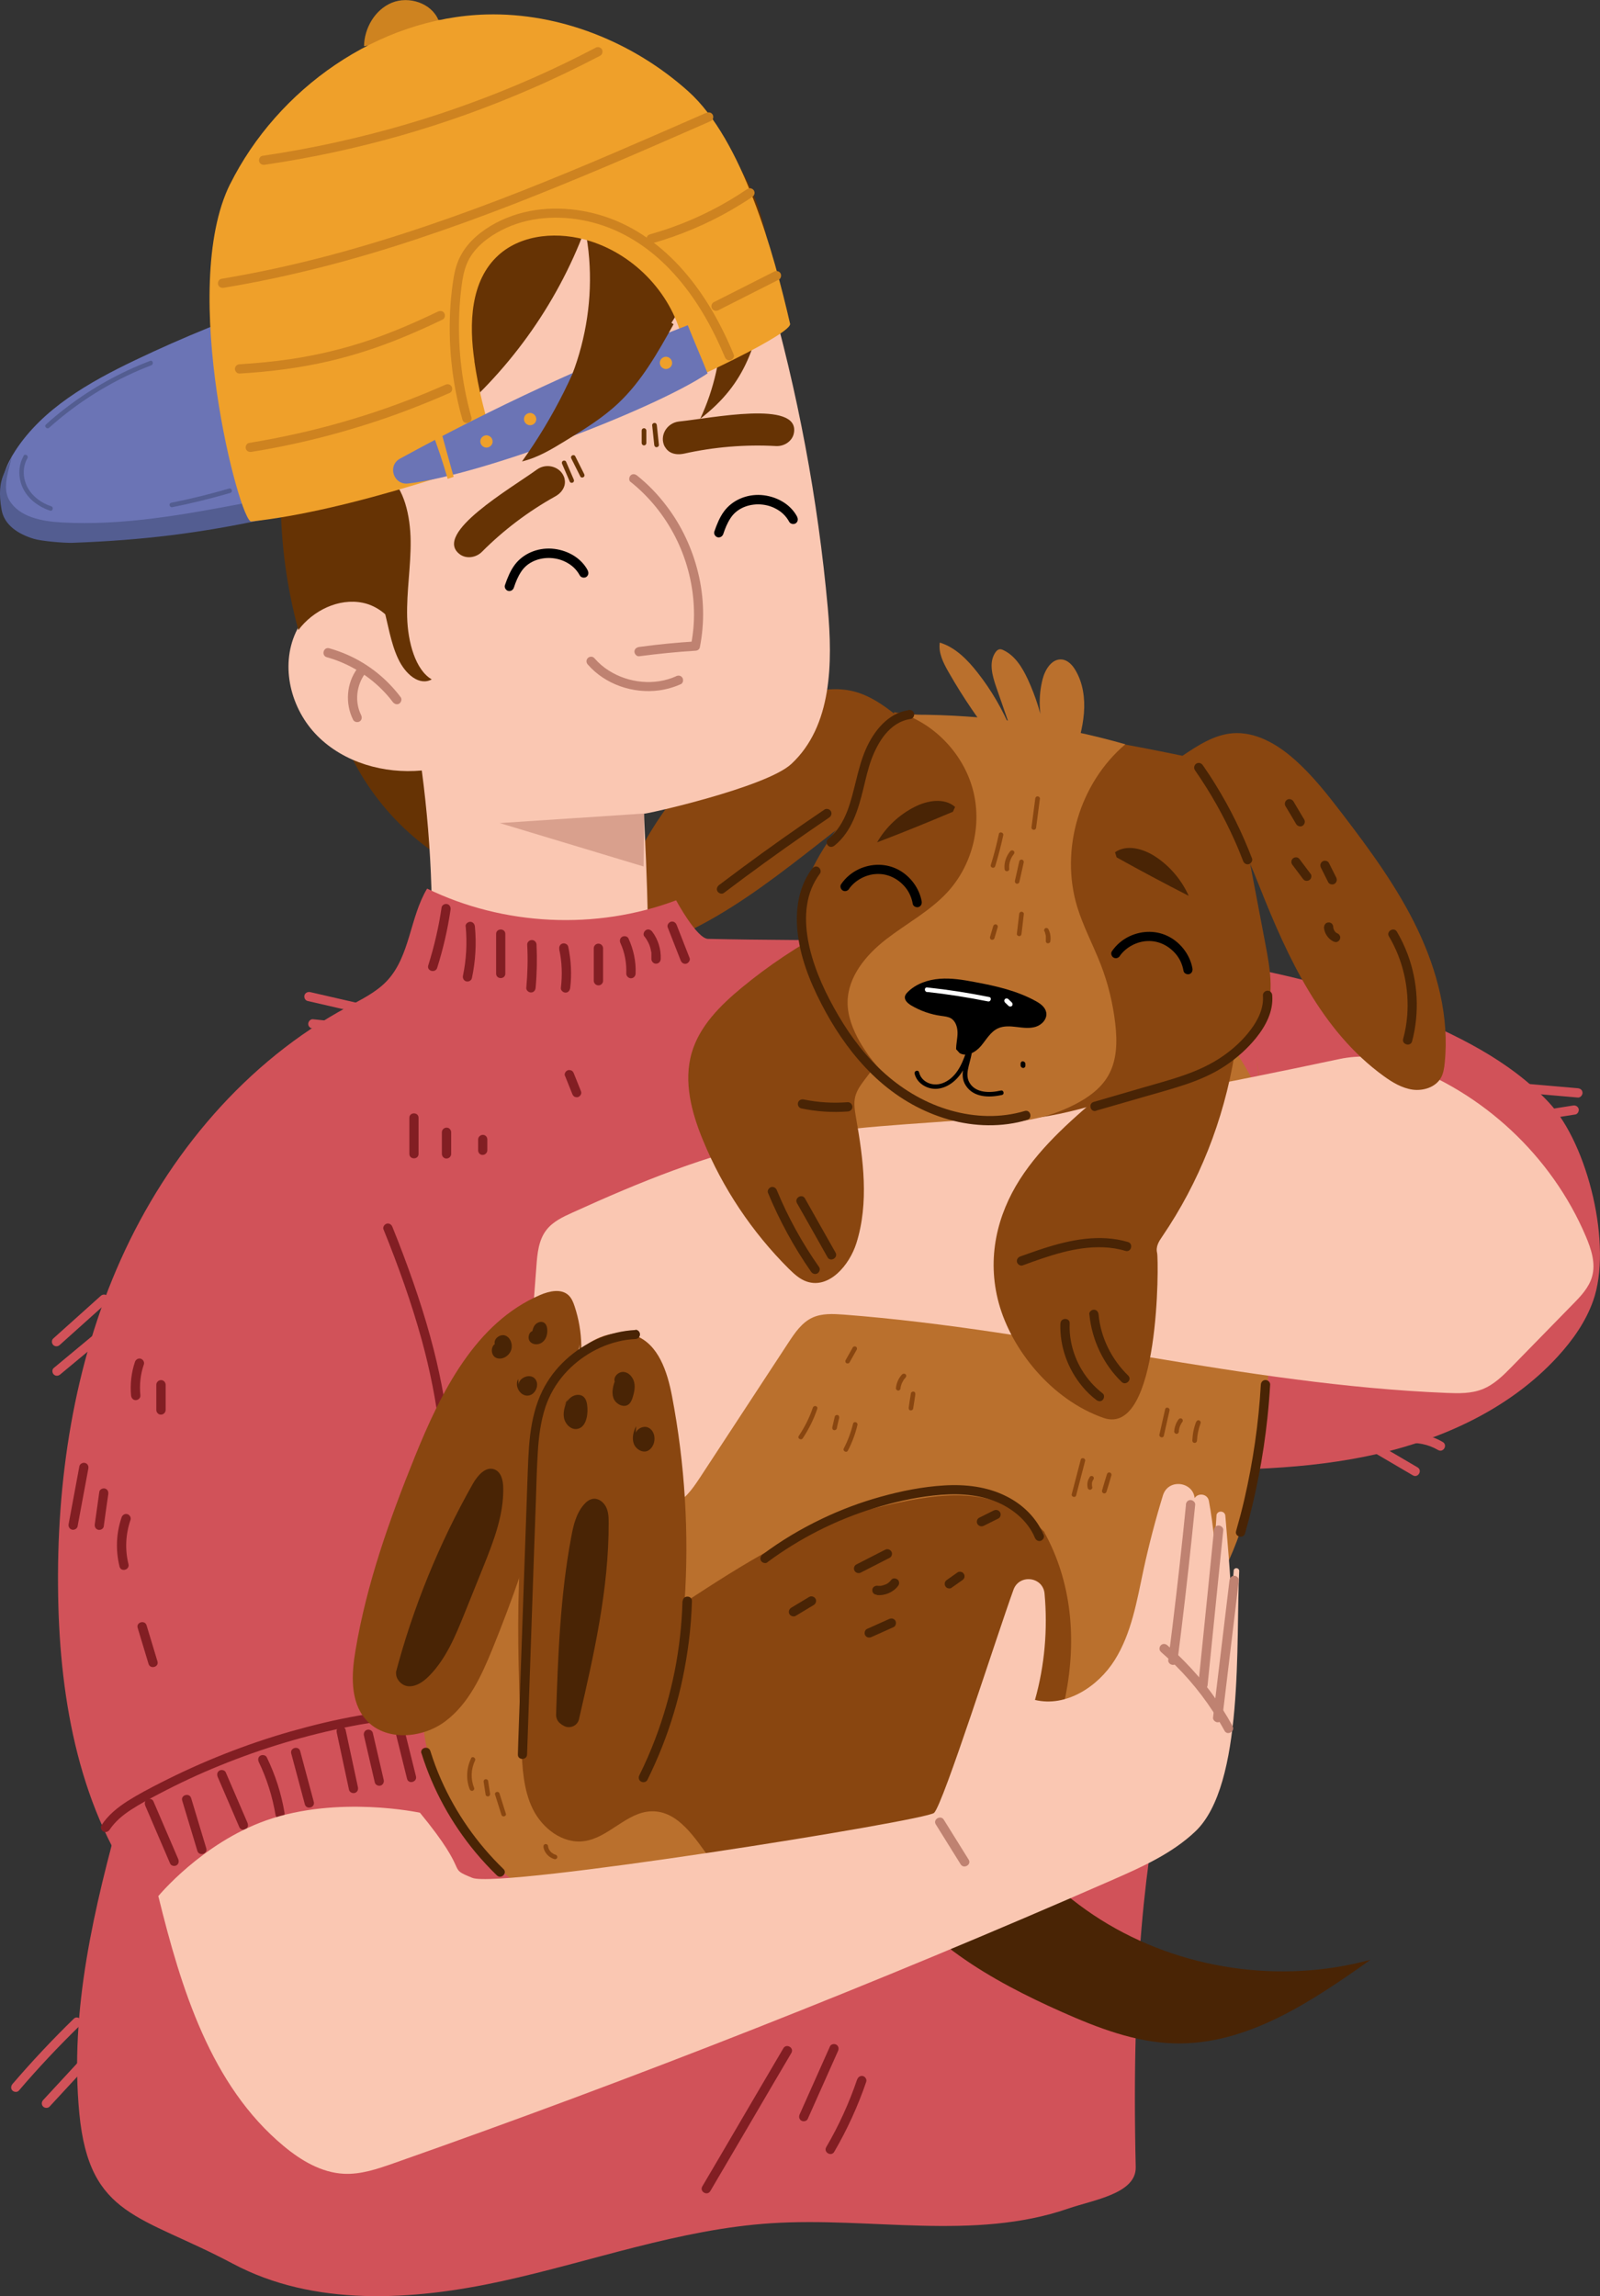 <svg width="246" height="353" viewBox="0 0 246 353" fill="none" xmlns="http://www.w3.org/2000/svg">
<rect x="0" y="0" width="246" height="353" fill="#333333" stroke="none"/>
<g clip-path="url(#clip0_1760_6966)">
<path d="M149.272 122.361C146.047 117.534 142.025 113.224 137.405 109.648C135.673 108.297 133.821 107.046 131.711 106.41C126.693 104.921 121.357 107.264 117.016 110.145C104.97 118.15 96.249 130.843 93.123 144.867C93.004 145.443 92.904 146.118 93.302 146.575C93.74 147.052 94.517 146.972 95.154 146.853C109.55 143.913 120.8 133.346 132.487 124.586C134.737 122.897 137.087 121.229 139.815 120.533C142.542 119.838 145.748 120.236 147.699 122.262L149.252 122.381L149.272 122.361Z" fill="#894610"/>
<path d="M139.655 114.773C139.178 116.918 138.58 119.044 137.863 121.11C137.744 121.467 138.003 121.884 138.361 121.984C138.759 122.083 139.118 121.844 139.237 121.487C139.954 119.401 140.551 117.296 141.029 115.15C141.109 114.773 140.91 114.376 140.532 114.276C140.173 114.177 139.735 114.396 139.655 114.773Z" fill="#492405"/>
<path d="M111.263 137.299C115.404 134.16 119.606 131.121 123.866 128.161C125.061 127.327 126.276 126.513 127.49 125.678C127.809 125.46 127.948 125.062 127.749 124.705C127.57 124.387 127.092 124.228 126.773 124.447C122.473 127.347 118.232 130.346 114.07 133.425C112.896 134.299 111.721 135.173 110.566 136.047C110.267 136.286 110.108 136.663 110.307 137.02C110.486 137.318 110.964 137.517 111.283 137.279L111.263 137.299Z" fill="#492405"/>
<path d="M50.912 107.463C53.062 117.534 59.494 126.652 68.334 132.095C68.075 123.95 67.299 115.806 66.044 107.741L50.912 107.463Z" fill="#663304"/>
<path d="M56.328 50.077C57.144 63.723 58.359 77.33 59.991 90.897C54.556 88.811 47.886 91.969 45.476 97.214C43.067 102.458 44.7 109.013 48.801 113.125C52.883 117.236 59.036 118.984 64.85 118.448C66.442 130.406 66.821 142.503 65.985 154.541C76.338 159.05 88.524 159.328 99.077 155.276C100.391 146.396 98.877 124.963 99.037 125.083C99.196 125.202 117.793 121.05 121.676 117.435C127.948 111.595 128.027 101.901 127.271 93.439C125.757 76.754 122.651 60.207 118.012 44.078L78.091 8.601L51.051 34.583L56.328 50.077Z" fill="#FAC7B2"/>
<path d="M109.091 21.135C115.184 24.313 119.425 37.304 118.071 43.959C116.259 52.898 114.925 58.777 107.658 64.379C111.899 55.321 112.078 44.495 108.156 35.278C107.817 42.787 103.915 49.799 98.778 55.341C93.641 60.883 87.289 65.173 80.977 69.404C88.942 60.108 92.346 47.177 89.957 35.219C85.576 46.958 77.971 57.486 68.154 65.412C70.942 57.367 71.42 48.567 69.528 40.284C66.382 52.48 63.256 64.677 60.11 76.873C58.995 68.808 57.88 60.744 56.765 52.679C59.314 68.65 60.907 84.759 61.544 100.928C62.46 97.293 59.473 93.42 55.77 92.665C52.066 91.91 48.124 93.857 45.874 96.856C42.33 83.865 42.25 69.98 45.675 56.95C47.029 51.785 48.96 46.68 52.106 42.35C57.98 34.245 67.478 29.478 76.975 26.081C89.977 21.433 95.871 17.262 109.131 21.096L109.091 21.135Z" fill="#663304"/>
<path d="M59.692 73.238C62.101 74.966 63.097 79.276 63.136 83.17C63.176 87.063 62.499 90.936 62.599 94.85C62.698 98.743 63.893 103.014 66.382 104.444C64.49 105.477 62.34 103.689 61.205 101.246C60.07 98.822 59.632 95.863 58.915 93.121C57.283 86.884 54.057 81.541 50.015 78.363C49.517 77.965 48.88 77.608 48.402 78.045L59.692 73.238Z" fill="#663304"/>
<path d="M67.398 3.059C66.322 0.477 62.858 -0.656 60.25 0.417C57.641 1.49 56.009 4.33 55.969 7.111C60.449 6.436 64.829 5.165 68.971 3.337L67.418 3.059H67.398Z" fill="#CE8320"/>
<path d="M67.279 39.648C51.191 43.005 35.541 48.309 20.747 55.381C13.699 58.757 6.551 62.81 2.33 69.325C1.055 71.291 0.06 73.596 0.378 75.9C0.796 79.019 3.564 81.422 6.61 82.395C9.637 83.369 12.902 83.15 16.088 82.892C28.532 81.879 41.355 79.158 53.6 76.714C54.695 76.496 55.392 77.072 56.049 76.178C56.487 75.582 56.627 74.946 56.726 74.231C57.463 68.808 58.18 63.366 58.916 57.943L67.299 39.648H67.279Z" fill="#6B74B5"/>
<path d="M38.109 77.25C28.611 79.058 19.014 80.866 9.377 80.309C6.371 80.131 2.966 79.475 1.433 76.913C0.278 74.966 1.373 72.225 1.871 70.02C1.194 72.364 -0.658 73.258 0.238 78.343C0.656 80.746 2.827 82.117 5.196 82.832C6.351 83.19 9.895 83.488 11.11 83.448C21.961 83.051 30.722 81.978 41.314 79.694L38.089 77.27L38.109 77.25Z" fill="#535D91"/>
<path d="M35.381 28.306C42.668 13.686 58.099 2.681 74.784 2.225C86.153 1.927 97.423 6.515 105.806 14.024C114.188 21.532 118.987 38.953 121.476 49.779C122.093 52.46 67.995 76.992 38.626 80.17C36.874 80.369 27.376 44.395 35.381 28.286V28.306ZM72.933 55.519C73.55 59.75 74.565 63.922 75.939 67.974C86.114 64.339 95.731 59.214 104.372 52.838L105.009 52.619C103.496 45.488 97.841 39.31 90.733 37.066C85.994 35.556 80.32 35.914 76.656 39.211C72.296 43.144 72.096 49.798 72.953 55.539L72.933 55.519Z" fill="#EFA02A"/>
<path d="M108.793 57.406C107.817 54.943 106.722 52.46 105.746 49.997C90.554 55.837 75.78 62.69 61.524 70.496C61.524 70.496 61.504 70.496 61.484 70.516C59.533 71.609 60.508 74.588 62.739 74.33C73.909 73.079 100.51 62.968 108.813 57.386L108.793 57.406Z" fill="#6B74B5"/>
<path d="M103.576 49.818C101.146 54.169 98.677 58.598 95.034 62.015C92.624 64.279 89.777 66.027 86.95 67.755C84.839 69.047 82.689 70.358 80.26 70.934C85.138 64.12 88.921 56.552 91.39 48.587C94.297 49.64 97.682 49.342 100.33 47.773L103.556 49.838L103.576 49.818Z" fill="#663304"/>
<path d="M101.446 55.738C101.426 56.254 101.824 56.691 102.342 56.731C102.86 56.751 103.318 56.354 103.338 55.837C103.357 55.321 102.959 54.884 102.442 54.844C101.924 54.824 101.466 55.221 101.446 55.738Z" fill="#EFA02A"/>
<path d="M80.559 64.379C80.539 64.895 80.938 65.332 81.455 65.372C81.973 65.391 82.431 64.994 82.451 64.478C82.471 63.961 82.073 63.524 81.555 63.485C81.037 63.465 80.579 63.862 80.559 64.379Z" fill="#EFA02A"/>
<path d="M73.848 67.815C73.829 68.332 74.227 68.769 74.744 68.808C75.262 68.828 75.72 68.431 75.74 67.914C75.76 67.398 75.362 66.961 74.844 66.921C74.326 66.901 73.868 67.299 73.848 67.815Z" fill="#EFA02A"/>
<path d="M69.748 73.297C69.071 70.874 68.394 68.451 67.737 66.007C67.279 66.087 66.821 66.186 66.363 66.266C67.299 68.669 68.115 71.132 68.832 73.615L69.768 73.297H69.748Z" fill="#EFA02A"/>
<path d="M112.815 54.526C110.903 49.878 108.434 45.449 105.109 41.635C101.863 37.92 97.782 34.881 93.063 33.312C88.523 31.802 83.386 31.564 78.826 33.153C76.497 33.967 74.247 35.239 72.515 37.006C71.559 37.999 70.802 39.132 70.325 40.423C69.827 41.774 69.647 43.244 69.468 44.674C68.791 50.573 69.17 56.612 70.543 62.392C70.703 63.107 70.902 63.803 71.101 64.518C71.34 65.392 72.714 65.014 72.475 64.14C70.922 58.618 70.305 52.858 70.663 47.137C70.763 45.746 70.882 44.336 71.121 42.946C71.34 41.674 71.698 40.423 72.415 39.33C73.689 37.384 75.78 35.973 77.871 35.02C81.992 33.153 86.811 33.073 91.151 34.206C95.711 35.397 99.713 37.999 102.959 41.376C106.284 44.833 108.812 48.984 110.764 53.334C111.003 53.851 111.222 54.367 111.441 54.884C111.58 55.241 111.919 55.48 112.317 55.38C112.655 55.281 112.954 54.864 112.815 54.506V54.526Z" fill="#CE8320"/>
<path d="M119.028 41.754C115.922 43.323 112.836 44.892 109.729 46.461C109.391 46.64 109.291 47.117 109.471 47.435C109.67 47.772 110.108 47.872 110.446 47.693C113.552 46.124 116.639 44.554 119.745 42.985C120.083 42.806 120.183 42.33 120.003 42.012C119.804 41.674 119.366 41.575 119.028 41.754Z" fill="#CE8320"/>
<path d="M68.454 59.154C64.731 60.803 60.908 62.273 57.026 63.544C53.123 64.816 49.141 65.908 45.139 66.782C42.869 67.279 40.579 67.716 38.289 68.093C37.911 68.153 37.692 68.629 37.792 68.967C37.911 69.365 38.289 69.523 38.668 69.464C42.769 68.808 46.831 67.934 50.833 66.862C54.815 65.789 58.758 64.538 62.62 63.068C64.831 62.233 67.021 61.34 69.171 60.386C69.53 60.227 69.609 59.711 69.43 59.413C69.211 59.055 68.813 58.996 68.454 59.154Z" fill="#CE8320"/>
<path d="M114.927 29.041C111.362 31.464 107.5 33.451 103.438 34.901C102.283 35.318 101.088 35.695 99.914 36.033C99.038 36.291 99.416 37.642 100.292 37.404C104.553 36.192 108.655 34.464 112.477 32.259C113.553 31.623 114.628 30.968 115.663 30.273C115.982 30.054 116.121 29.657 115.922 29.299C115.743 28.981 115.265 28.822 114.946 29.041H114.927Z" fill="#CE8320"/>
<path d="M67.34 47.892C63.855 49.56 60.41 51.07 56.767 52.302C52.884 53.613 48.902 54.566 44.84 55.182C42.192 55.579 39.504 55.837 36.836 55.996C36.458 56.016 36.119 56.314 36.119 56.711C36.119 57.069 36.438 57.446 36.836 57.426C41.495 57.148 46.134 56.572 50.694 55.5C54.517 54.606 58.26 53.374 61.884 51.884C63.975 51.03 66.025 50.097 68.056 49.123C68.395 48.964 68.494 48.468 68.315 48.15C68.116 47.792 67.698 47.733 67.34 47.892Z" fill="#CE8320"/>
<path d="M108.594 17.341C103.875 19.407 99.156 21.473 94.418 23.499C89.699 25.525 84.94 27.492 80.161 29.379C75.363 31.266 70.544 33.053 65.666 34.702C60.808 36.351 55.89 37.861 50.932 39.191C45.994 40.502 40.996 41.635 35.959 42.529C35.322 42.648 34.665 42.747 34.028 42.866C33.649 42.926 33.43 43.403 33.53 43.74C33.649 44.138 34.028 44.296 34.406 44.237C39.503 43.403 44.541 42.31 49.558 41.039C54.536 39.767 59.454 38.297 64.332 36.669C69.23 35.04 74.088 33.272 78.907 31.405C83.745 29.518 88.544 27.551 93.342 25.525C98.081 23.519 102.8 21.453 107.519 19.387C108.116 19.129 108.714 18.871 109.311 18.593C109.669 18.434 109.749 17.917 109.57 17.619C109.351 17.262 108.953 17.202 108.594 17.361V17.341Z" fill="#CE8320"/>
<path d="M91.591 7.33C85.359 10.607 78.908 13.468 72.297 15.871C65.687 18.295 58.917 20.261 52.048 21.791C48.165 22.665 44.263 23.38 40.34 23.956C39.962 24.015 39.743 24.492 39.842 24.83C39.962 25.227 40.34 25.386 40.718 25.326C47.747 24.294 54.716 22.804 61.565 20.857C68.395 18.91 75.085 16.507 81.576 13.686C85.219 12.117 88.784 10.389 92.288 8.561C92.626 8.383 92.726 7.906 92.547 7.588C92.348 7.25 91.909 7.151 91.571 7.33H91.591Z" fill="#CE8320"/>
<path d="M3.643 70.079C2.707 71.688 2.787 73.715 3.663 75.323C4.519 76.873 6.032 77.945 7.685 78.502C8.123 78.641 8.302 77.965 7.864 77.826C6.41 77.35 5.076 76.396 4.3 75.045C3.503 73.635 3.404 71.847 4.22 70.437C4.439 70.04 3.842 69.682 3.603 70.079H3.643Z" fill="#535D91"/>
<path d="M23.076 55.48C18.477 57.228 14.156 59.631 10.254 62.611C9.159 63.445 8.084 64.319 7.068 65.253C6.73 65.551 7.227 66.067 7.566 65.749C11.13 62.551 15.152 59.87 19.473 57.784C20.707 57.188 21.981 56.652 23.256 56.155C23.674 55.996 23.495 55.301 23.076 55.48Z" fill="#535D91"/>
<path d="M35.221 75.105C32.294 75.959 29.327 76.694 26.321 77.29C25.883 77.389 26.062 78.065 26.5 77.966C29.486 77.37 32.453 76.635 35.4 75.781C35.838 75.661 35.659 74.966 35.221 75.105Z" fill="#535D91"/>
<path d="M61.623 107.205C59.513 104.385 56.705 102.12 53.48 100.69C52.544 100.273 51.588 99.935 50.612 99.657C49.736 99.419 49.358 100.769 50.234 101.028C53.38 101.902 56.267 103.59 58.597 105.874C59.234 106.51 59.851 107.185 60.389 107.92C60.627 108.218 61.006 108.377 61.364 108.179C61.663 108 61.842 107.523 61.623 107.205Z" fill="#BF8271"/>
<path d="M54.934 102.775C53.261 105.04 53.042 108.158 54.297 110.661C54.476 110.999 54.954 111.098 55.272 110.919C55.631 110.721 55.69 110.304 55.531 109.946C54.496 107.88 54.794 105.338 56.168 103.49C56.407 103.192 56.228 102.696 55.909 102.517C55.551 102.298 55.173 102.457 54.934 102.775Z" fill="#BF8271"/>
<path opacity="0.56" d="M99.017 125.062L76.836 126.532L98.957 133.207L99.017 125.062Z" fill="#BF8271"/>
<path d="M96.946 74.072C99.833 76.376 102.163 79.276 103.836 82.554C105.488 85.792 106.464 89.407 106.663 93.022C106.782 95.088 106.643 97.134 106.245 99.12C106.464 98.942 106.703 98.783 106.922 98.604C104.035 98.783 101.148 99.061 98.26 99.458C97.882 99.518 97.544 99.756 97.544 100.173C97.544 100.511 97.862 100.928 98.26 100.888C101.128 100.511 104.015 100.213 106.922 100.034C107.22 100.034 107.539 99.835 107.599 99.518C108.355 95.724 108.256 91.81 107.34 88.056C106.444 84.362 104.791 80.806 102.482 77.787C101.167 76.039 99.654 74.469 97.942 73.099C97.643 72.86 97.225 72.801 96.946 73.099C96.707 73.337 96.648 73.853 96.946 74.092V74.072Z" fill="#BF8271"/>
<path d="M90.374 87.699C89.299 85.653 87.069 84.501 84.819 84.342C82.649 84.203 80.458 85.077 79.144 86.825C78.447 87.759 78.009 88.871 77.631 89.963C77.512 90.321 77.77 90.738 78.129 90.838C78.527 90.937 78.885 90.698 79.005 90.341C79.304 89.447 79.602 88.692 80.12 87.898C80.538 87.262 81.076 86.765 81.793 86.388C83.346 85.574 85.376 85.574 86.969 86.388C87.925 86.865 88.642 87.54 89.14 88.454C89.319 88.791 89.797 88.891 90.115 88.712C90.454 88.513 90.553 88.076 90.374 87.739V87.699Z" fill="black"/>
<path d="M122.571 79.455C121.496 77.409 119.266 76.257 117.016 76.098C114.846 75.959 112.656 76.833 111.342 78.581C110.645 79.515 110.207 80.627 109.828 81.72C109.709 82.077 109.968 82.495 110.326 82.594C110.704 82.693 111.083 82.455 111.202 82.097C111.501 81.203 111.8 80.448 112.317 79.654C112.735 79.018 113.273 78.522 113.99 78.144C115.543 77.33 117.574 77.33 119.167 78.144C120.122 78.621 120.839 79.296 121.337 80.21C121.516 80.548 121.994 80.647 122.313 80.468C122.651 80.27 122.751 79.833 122.571 79.495V79.455Z" fill="black"/>
<path d="M86.79 73.576C86.95 74.212 86.85 74.867 86.312 75.542C86.054 75.86 85.715 76.118 85.357 76.317C81.215 78.621 77.412 81.501 74.087 84.839C73.171 85.752 71.638 85.971 70.623 85.156C66.601 81.978 78.547 75.085 82.549 72.185C84.082 71.073 86.332 71.768 86.81 73.596L86.79 73.576Z" fill="#663304"/>
<path d="M102.223 68.669C102.541 69.245 103.059 69.682 103.915 69.801C104.333 69.861 104.751 69.821 105.15 69.742C109.789 68.709 114.567 68.311 119.286 68.57C120.6 68.649 121.875 67.795 122.074 66.504C122.89 61.478 109.351 64.299 104.413 64.796C102.521 64.994 101.327 67.001 102.203 68.669H102.223Z" fill="#663304"/>
<path d="M87.846 70.497C88.304 71.41 88.762 72.324 89.22 73.238C89.3 73.417 89.539 73.456 89.698 73.357C89.877 73.258 89.917 73.039 89.817 72.88C89.359 71.967 88.902 71.053 88.444 70.139C88.364 69.96 88.125 69.921 87.966 70.02C87.787 70.119 87.747 70.338 87.846 70.497Z" fill="#663304"/>
<path d="M86.433 71.331C86.831 72.245 87.21 73.139 87.608 74.053C87.688 74.231 87.946 74.271 88.086 74.172C88.265 74.072 88.285 73.854 88.205 73.695C87.807 72.781 87.429 71.887 87.031 70.974C86.951 70.795 86.692 70.755 86.553 70.855C86.374 70.954 86.353 71.172 86.433 71.331Z" fill="#663304"/>
<path d="M100.271 65.372C100.37 66.385 100.49 67.378 100.589 68.391C100.609 68.59 100.729 68.749 100.948 68.749C101.127 68.749 101.326 68.59 101.306 68.391C101.207 67.378 101.087 66.385 100.988 65.372C100.968 65.173 100.848 65.014 100.629 65.014C100.45 65.014 100.251 65.173 100.271 65.372Z" fill="#663304"/>
<path d="M98.658 66.186V68.113C98.658 68.292 98.817 68.471 99.017 68.471C99.216 68.471 99.375 68.312 99.375 68.113V66.186C99.375 66.007 99.216 65.829 99.017 65.829C98.817 65.829 98.658 65.987 98.658 66.186Z" fill="#663304"/>
<path d="M103.935 103.967C100.669 105.437 96.667 105.02 93.641 103.113C92.785 102.577 92.048 101.941 91.371 101.166C91.112 100.868 90.614 100.908 90.376 101.166C90.097 101.444 90.117 101.881 90.376 102.16C93.044 105.219 97.324 106.669 101.327 106.132C102.481 105.973 103.596 105.656 104.672 105.179C105.03 105.02 105.11 104.523 104.93 104.206C104.711 103.848 104.313 103.788 103.955 103.947L103.935 103.967Z" fill="#BF8271"/>
<path d="M189.254 229.944C183.539 260.772 173.225 273.902 174.619 333.136C174.719 337.248 168.088 338.182 164.206 339.532C149.73 344.518 133.841 340.784 118.55 341.777C104.453 342.691 90.973 347.657 77.195 350.676C63.396 353.695 48.264 354.629 35.8 347.994C21.663 340.466 13.758 340.883 12.205 324.972C10.652 309.061 14.495 293.15 18.776 277.756C24.709 256.442 31.559 235.366 38.767 214.45C41.056 207.815 43.426 201.101 47.308 195.261C52.167 187.991 59.334 182.111 62.341 173.908L189.254 229.944Z" fill="#D15259"/>
<path d="M103.936 138.411C91.651 143.02 77.455 142.344 65.667 136.604C62.999 141.053 63.059 146.972 59.515 150.766C57.862 152.534 55.592 153.627 53.462 154.779C37.852 163.161 25.826 177.463 18.578 193.613C11.33 209.762 8.622 227.699 8.941 245.398C9.22 261.646 12.286 278.511 22.023 291.521C37.951 285.165 55.055 281.709 72.218 281.351C71.66 273.664 71.561 265.957 71.919 258.269C72.039 255.826 72.218 253.303 73.393 251.178C74.289 249.549 75.702 248.278 77.096 247.066C86.474 238.982 97.246 232.268 109.153 228.871C121.338 225.395 134.221 225.494 146.904 225.633C156.601 225.732 166.297 225.832 175.994 225.931C187.323 226.05 198.732 226.17 209.843 223.925C220.933 221.68 231.844 216.893 239.49 208.55C241.8 206.028 243.811 203.187 244.946 199.969C247.932 191.587 244.209 175.993 238.136 169.478C232.063 162.963 223.78 159.01 215.537 155.613C184.177 142.662 142.782 145.105 108.854 144.331C107.122 144.291 103.956 138.411 103.956 138.411H103.936Z" fill="#D15259"/>
<path d="M58.977 189.024C61.227 194.586 63.258 200.247 64.851 206.027C66.125 210.676 67.061 215.403 67.618 220.171C68.136 224.719 68.315 229.288 68.315 233.857C68.315 239.061 68.136 244.245 67.996 249.43C67.817 255.985 67.678 262.54 67.678 269.115C67.678 270.049 67.678 270.982 67.678 271.896C67.678 272.81 69.112 272.81 69.092 271.896C69.052 265.083 69.151 258.249 69.331 251.436C69.47 246.133 69.669 240.849 69.709 235.545C69.749 230.917 69.629 226.269 69.171 221.66C68.713 216.913 67.877 212.185 66.702 207.557C65.269 201.896 63.357 196.354 61.247 190.911C60.948 190.136 60.649 189.382 60.331 188.607C60.191 188.249 59.853 188.011 59.455 188.11C59.116 188.21 58.818 188.627 58.957 188.984L58.977 189.024Z" fill="#821E23"/>
<path d="M65.588 264.169C62.242 262.798 58.519 263.136 55.055 263.752C51.57 264.367 48.106 265.202 44.681 266.175C37.792 268.142 31.082 270.803 24.69 274.061C22.978 274.935 21.266 275.829 19.633 276.862C18.08 277.855 16.626 279.027 15.611 280.576C15.392 280.894 15.551 281.351 15.87 281.55C16.208 281.748 16.626 281.609 16.846 281.291C17.682 280.04 18.857 279.047 20.111 278.232C21.505 277.319 22.978 276.544 24.451 275.769C27.518 274.16 30.644 272.69 33.849 271.399C40.34 268.757 47.07 266.731 53.959 265.381C57.643 264.646 61.605 264.07 65.209 265.52C65.568 265.659 65.986 265.361 66.085 265.023C66.205 264.626 65.946 264.288 65.588 264.149V264.169Z" fill="#821E23"/>
<path d="M22.34 277.597C23.614 280.557 24.889 283.536 26.163 286.496C26.322 286.853 26.84 286.933 27.139 286.754C27.497 286.536 27.537 286.138 27.398 285.781C26.123 282.821 24.849 279.841 23.575 276.882C23.415 276.524 22.898 276.445 22.599 276.624C22.241 276.842 22.201 277.239 22.34 277.597Z" fill="#821E23"/>
<path d="M28.015 276.802C28.791 279.385 29.568 281.947 30.344 284.529C30.603 285.403 31.977 285.026 31.718 284.152C30.942 281.57 30.165 279.007 29.389 276.425C29.13 275.551 27.756 275.928 28.015 276.802Z" fill="#821E23"/>
<path d="M33.471 273.167C34.586 275.749 35.701 278.332 36.816 280.934C36.975 281.291 37.493 281.371 37.792 281.192C38.15 280.974 38.19 280.576 38.051 280.219C36.935 277.637 35.821 275.054 34.706 272.452C34.546 272.095 34.029 272.015 33.73 272.194C33.371 272.412 33.332 272.81 33.471 273.167Z" fill="#821E23"/>
<path d="M39.783 270.863C41.037 273.445 41.893 276.226 42.371 279.047C42.431 279.424 42.909 279.643 43.247 279.543C43.645 279.424 43.805 279.047 43.745 278.669C43.247 275.71 42.331 272.849 41.017 270.148C40.858 269.81 40.36 269.711 40.041 269.89C39.683 270.088 39.623 270.505 39.783 270.863Z" fill="#821E23"/>
<path d="M44.78 269.572C45.477 272.174 46.173 274.776 46.87 277.378C47.109 278.252 48.483 277.895 48.244 277.001C47.547 274.399 46.85 271.797 46.154 269.195C45.915 268.321 44.541 268.678 44.78 269.572Z" fill="#821E23"/>
<path d="M51.769 266.314C52.406 269.254 53.023 272.194 53.66 275.134C53.74 275.511 54.178 275.73 54.536 275.63C54.934 275.531 55.114 275.134 55.034 274.756C54.397 271.816 53.779 268.877 53.142 265.937C53.063 265.559 52.625 265.341 52.266 265.44C51.868 265.54 51.689 265.937 51.769 266.314Z" fill="#821E23"/>
<path d="M55.951 266.791C56.508 269.195 57.066 271.598 57.623 274.002C57.703 274.379 58.141 274.597 58.5 274.498C58.878 274.399 59.077 274.002 58.997 273.624C58.44 271.221 57.882 268.817 57.325 266.414C57.245 266.036 56.807 265.818 56.449 265.917C56.07 266.016 55.871 266.414 55.951 266.791Z" fill="#821E23"/>
<path d="M60.928 266.791C61.485 269.016 62.023 271.221 62.581 273.445C62.8 274.339 64.173 273.962 63.954 273.068C63.397 270.843 62.859 268.638 62.302 266.414C62.083 265.52 60.709 265.897 60.928 266.791Z" fill="#821E23"/>
<path d="M135.414 287.847C141.348 298.176 152.358 304.453 163.27 309.3C168.765 311.743 174.539 313.968 180.552 314.127C191.682 314.424 201.638 307.711 210.717 301.275C196.839 305.049 181.428 302.764 169.243 295.117C157.077 287.469 148.336 274.578 145.768 260.474L135.414 287.827V287.847Z" fill="#492405"/>
<path d="M193.156 162.546C196.043 180.503 196.481 198.837 194.47 216.893C193.594 224.66 192.24 232.486 189.054 239.617C184.754 249.232 177.387 257.098 169.88 264.467C159.805 274.359 149.093 283.854 136.549 290.35C124.005 296.825 109.331 300.103 95.552 296.964C81.774 293.826 69.27 283.497 65.865 269.811C63.058 258.508 66.522 246.57 71.381 235.963C77.613 222.356 87.15 209.047 101.327 204.18C103.915 203.287 106.842 202.552 108.375 200.267C109.271 198.936 109.53 197.288 109.789 195.699C111.163 187.217 113.353 178.874 116.3 170.809C118.868 163.797 122.472 156.468 129.162 153.111C132.945 151.204 137.306 150.806 141.527 150.667C149.77 150.369 158.013 150.866 166.256 151.343C172.708 151.72 179.557 152.256 184.774 156.05C188.995 159.129 191.543 163.956 193.933 168.584L193.156 162.526V162.546Z" fill="#BA702D"/>
<path d="M215.297 163.4C212.29 162.347 209.045 162.148 205.938 162.804C187.8 166.638 169.621 170.332 151.163 171.941C140.69 172.855 130.118 173.113 119.804 175.199C108.753 177.443 98.24 181.754 87.986 186.422C86.532 187.077 85.019 187.793 84.024 189.064C82.809 190.613 82.61 192.699 82.471 194.665C81.953 201.518 81.435 208.371 80.918 215.224C80.778 217.092 80.659 219.058 81.495 220.727C82.331 222.415 84.024 223.508 85.636 224.461C89.419 226.706 93.362 228.692 97.404 230.44C99.236 231.235 101.267 231.97 103.178 231.394C105.149 230.798 106.423 228.95 107.558 227.242C112.118 220.29 116.658 213.357 121.217 206.405C122.193 204.915 123.268 203.326 124.881 202.571C126.374 201.876 128.087 201.975 129.739 202.094C160.82 204.478 191.264 212.861 222.405 214.132C224.276 214.211 226.188 214.251 227.94 213.556C229.732 212.841 231.146 211.43 232.48 210.06C235.586 206.882 238.692 203.703 241.798 200.525C243.033 199.274 244.307 197.943 244.785 196.235C245.362 194.169 244.645 192.004 243.809 190.037C238.573 177.722 227.96 167.809 215.297 163.42V163.4Z" fill="#FAC7B2"/>
<path d="M181.051 158.374C177.447 161.413 173.863 164.453 170.259 167.472C165.261 171.683 160.224 175.954 156.799 181.317C153.375 186.68 151.642 193.335 153.574 200.366C155.505 207.398 161.578 215.125 169.642 217.966C178.383 221.045 178.164 193.633 177.905 192.62C177.666 191.626 178.184 190.832 178.701 190.077C184.356 181.774 188.119 172.299 189.812 162.089C190.25 159.427 186.566 156.587 183.799 157.52C183.799 157.52 183.759 157.52 183.739 157.54C181.847 158.215 181.051 158.335 181.051 158.335V158.374Z" fill="#894610"/>
<path d="M127.529 142.841C122.73 145.383 118.191 148.402 114.009 151.859C110.744 154.56 107.558 157.738 106.364 161.81C105.049 166.26 106.324 171.047 108.096 175.318C111.122 182.667 115.622 189.401 121.257 195.023C122.093 195.837 122.969 196.671 124.084 197.029C127.489 198.141 130.595 194.506 131.67 191.11C133.622 184.912 132.746 178.218 131.611 171.822C131.431 170.749 131.232 169.637 131.491 168.584C131.75 167.551 132.407 166.697 133.044 165.843C134.976 163.32 136.887 160.778 138.818 158.255C139.376 157.52 139.953 156.765 140.093 155.851C140.312 154.501 139.515 153.229 138.719 152.137C135.991 148.442 132.586 145.264 128.704 142.801H127.549L127.529 142.841Z" fill="#894610"/>
<path d="M160.602 235.525C153.036 227.858 144.474 229.427 134.001 231.95C123.528 234.473 114.269 240.471 105.25 246.351C105.967 235.744 105.31 225.037 103.318 214.609C102.602 210.874 101.248 206.643 97.684 205.313C95.931 204.657 93.94 204.895 92.208 205.61C87.011 207.776 84.522 213.635 83.089 219.058C78.848 235.069 79.485 251.893 80.162 268.42C80.301 271.717 80.461 275.134 81.914 278.094C83.368 281.053 86.494 283.477 89.779 283.04C93.602 282.543 96.37 278.511 100.212 278.451C104.294 278.372 106.863 282.583 109.272 285.88C115.862 294.898 128.307 300.123 138.76 296.15C144.454 293.985 148.934 289.476 152.658 284.668C163.43 270.764 169.064 250.94 160.562 235.545L160.622 235.506L160.602 235.525Z" fill="#894610"/>
<path d="M88.605 212.9C89.719 208.967 89.64 204.697 88.346 200.823C88.147 200.207 87.888 199.572 87.43 199.135C86.315 198.062 84.483 198.459 83.049 199.075C73.114 203.326 67.798 213.993 63.756 224.004C59.873 233.618 56.369 243.471 54.656 253.721C54.039 257.356 53.8 261.527 56.229 264.328C59.176 267.725 64.891 267.307 68.475 264.606C72.078 261.904 74.03 257.614 75.722 253.462C81.855 238.405 86.355 222.673 89.122 206.643L88.605 212.94V212.9Z" fill="#894610"/>
<path d="M138.082 109.569C154.688 111.158 171.214 113.78 187.501 117.415C188.099 117.554 188.736 117.713 189.154 118.15C189.512 118.547 189.612 119.084 189.711 119.6C191.324 128.142 192.957 136.683 194.57 145.205C195.247 148.76 195.904 152.515 194.649 155.911C192.579 161.513 186.227 164.135 180.493 166.022C177.765 166.936 175.017 167.81 172.269 168.664C165.221 170.869 157.834 172.954 150.507 171.882C139.297 170.213 130.337 161.235 125.598 151.084C124.025 147.727 122.811 144.112 123.01 140.418C123.627 128.897 137.385 121.011 137.465 109.47L138.102 109.589L138.082 109.569Z" fill="#894610"/>
<path d="M139.078 109.807C144.314 111.793 148.416 116.441 149.69 121.825C150.964 127.208 149.391 133.167 145.588 137.239C142.92 140.099 139.356 141.986 136.25 144.39C133.144 146.793 130.357 150.15 130.317 154.044C130.297 156.209 131.133 158.295 132.208 160.182C135.354 165.644 140.69 169.816 146.803 171.583C152.916 173.351 159.685 172.676 165.32 169.756C167.311 168.723 169.203 167.372 170.338 165.446C171.751 163.062 171.791 160.142 171.473 157.381C171.114 154.262 170.378 151.203 169.243 148.283C168.088 145.304 166.555 142.463 165.619 139.404C162.951 130.624 165.977 120.394 173.026 114.415C162.473 111.416 151.502 109.867 140.511 109.867L139.058 109.787L139.078 109.807Z" fill="#BA702D"/>
<path d="M174.041 121.368C176.67 119.62 179.298 117.852 181.926 116.104C184.236 114.554 186.685 112.965 189.472 112.727C192.997 112.429 196.342 114.376 198.97 116.7C201.777 119.163 204.087 122.123 206.357 125.082C210.678 130.724 214.899 136.484 217.945 142.86C220.991 149.257 222.843 156.348 222.126 163.38C222.047 164.194 221.927 165.048 221.509 165.744C220.673 167.154 218.821 167.73 217.188 167.511C215.556 167.273 214.082 166.399 212.748 165.426C203.191 158.513 198.014 147.29 193.694 136.405C191.822 131.677 189.731 126.552 185.271 124.03C181.946 122.142 177.884 122.083 174.061 122.321L174.021 121.368H174.041Z" fill="#894610"/>
<path d="M24.35 291.521C27.835 305.664 32.394 320.602 43.624 329.918C46.272 332.123 49.398 333.99 52.843 334.169C55.491 334.308 58.08 333.414 60.568 332.54C97.921 319.41 134.777 304.87 171.034 288.999C175.574 287.012 180.194 284.947 183.777 281.55C191.344 274.379 189.99 252.032 190.527 241.524C190.547 241.047 189.91 240.889 189.691 241.326L188.158 261.388C190.706 256.144 188.835 238.843 188.397 233.022C188.337 232.268 187.302 232.129 187.043 232.844L185.45 257.554C187.859 250.205 187.242 238.147 185.868 230.738C185.629 229.467 183.817 229.427 183.519 230.679L181.249 256.621C182.065 248.04 182.881 239.458 183.678 230.877C183.678 230.857 183.678 230.818 183.678 230.798C183.917 227.858 179.676 227.063 178.8 229.884C177.645 233.658 176.649 237.472 175.813 241.326C174.798 246.093 173.981 251.059 171.393 255.191C168.804 259.322 163.886 262.481 159.128 261.328C160.621 256.025 161.099 250.463 160.601 244.981C160.362 242.378 156.718 241.921 155.822 244.385C153.214 251.575 145.051 277.279 143.617 278.689C142.383 279.901 76.796 290.389 72.615 288.681C68.433 286.953 72.615 288.462 64.57 278.67C64.57 278.67 52.007 275.948 40.936 279.842C31.06 283.318 24.311 291.521 24.311 291.521H24.35Z" fill="#FAC7B2"/>
<path d="M182.344 231.314C181.727 237.551 181.03 243.769 180.273 249.986C180.054 251.734 179.835 253.482 179.616 255.23C179.576 255.608 179.974 255.945 180.333 255.945C180.751 255.945 180.99 255.628 181.05 255.23C181.846 249.013 182.563 242.796 183.22 236.578C183.399 234.83 183.578 233.082 183.758 231.314C183.797 230.937 183.399 230.599 183.041 230.599C182.623 230.599 182.364 230.917 182.324 231.314H182.344Z" fill="#BF8271"/>
<path d="M186.644 235.227C186.027 241.405 185.41 247.583 184.773 253.76L184.235 259.044C184.195 259.421 184.594 259.759 184.952 259.759C185.37 259.759 185.629 259.441 185.669 259.044C186.286 252.866 186.923 246.689 187.54 240.511C187.72 238.743 187.899 236.995 188.078 235.227C188.118 234.85 187.72 234.512 187.361 234.512C186.943 234.512 186.684 234.83 186.644 235.227Z" fill="#BF8271"/>
<path d="M189.033 242.954C188.376 248.417 187.719 253.899 187.062 259.362C186.883 260.931 186.684 262.48 186.505 264.05C186.465 264.427 186.863 264.765 187.222 264.765C187.64 264.765 187.879 264.447 187.938 264.05C188.595 258.587 189.252 253.105 189.909 247.642C190.089 246.073 190.288 244.524 190.467 242.954C190.507 242.577 190.109 242.239 189.75 242.239C189.332 242.239 189.093 242.557 189.033 242.954Z" fill="#BF8271"/>
<path d="M178.481 253.939C181.567 256.601 184.275 259.7 186.505 263.116C187.142 264.09 187.72 265.063 188.277 266.076C188.715 266.87 189.95 266.155 189.511 265.361C187.52 261.706 185.012 258.329 182.085 255.369C181.248 254.515 180.392 253.721 179.476 252.926C179.178 252.668 178.76 252.648 178.481 252.926C178.222 253.184 178.182 253.681 178.481 253.919V253.939Z" fill="#BF8271"/>
<path d="M143.876 280.457C145.15 282.503 146.424 284.549 147.698 286.595C148.176 287.37 149.411 286.655 148.933 285.88C147.659 283.834 146.384 281.788 145.11 279.742C144.632 278.968 143.398 279.683 143.876 280.457Z" fill="#BF8271"/>
<path d="M147.002 161.314C147.002 160.46 147.221 159.626 147.221 158.792C147.221 157.957 146.962 157.024 146.246 156.567C145.788 156.289 145.25 156.249 144.713 156.17C143.08 155.951 141.507 155.395 140.093 154.561C139.575 154.243 139.018 153.766 139.137 153.17C139.197 152.912 139.376 152.693 139.575 152.495C140.85 151.223 142.682 150.608 144.474 150.469C146.266 150.33 148.077 150.627 149.85 150.965C153.075 151.561 156.341 152.296 159.228 153.885C159.964 154.282 160.721 154.839 160.86 155.653C161.04 156.626 160.203 157.54 159.267 157.838C158.332 158.136 157.316 157.997 156.321 157.878C155.345 157.759 154.31 157.679 153.414 158.096C152.279 158.633 151.642 159.824 150.825 160.798C150.009 161.771 148.615 162.526 147.54 161.89L147.002 161.294V161.314Z" fill="black"/>
<path d="M157.655 163.817V163.539C157.655 163.539 157.655 163.439 157.615 163.4C157.615 163.36 157.575 163.32 157.535 163.281C157.495 163.241 157.456 163.221 157.416 163.201C157.376 163.181 157.336 163.161 157.276 163.161C157.237 163.161 157.217 163.161 157.177 163.161C157.117 163.161 157.057 163.201 157.018 163.261C157.018 163.281 156.978 163.3 156.958 163.34C156.918 163.4 156.918 163.459 156.918 163.519V163.797C156.918 163.797 156.918 163.896 156.958 163.936C156.958 163.976 156.998 164.016 157.037 164.055C157.077 164.095 157.117 164.115 157.157 164.135C157.197 164.155 157.237 164.174 157.296 164.174H157.396C157.396 164.174 157.515 164.115 157.555 164.075C157.555 164.055 157.595 164.035 157.615 163.996C157.655 163.936 157.655 163.876 157.655 163.817Z" fill="black"/>
<path d="M140.611 165.009C140.95 166.558 142.622 167.532 144.155 167.373C145.947 167.174 147.361 165.843 148.197 164.314C148.735 163.34 149.093 162.268 149.432 161.215C149.193 161.175 148.974 161.155 148.735 161.116C148.695 163.022 147.281 165.088 148.516 166.916C149.731 168.743 152.12 168.763 154.051 168.326C154.489 168.227 154.31 167.532 153.872 167.651C152.219 168.028 149.95 168.088 149.014 166.36C148.596 165.585 148.735 164.691 148.934 163.877C149.153 162.983 149.452 162.089 149.472 161.155C149.472 160.738 148.894 160.698 148.775 161.056C148.138 162.983 147.401 165.148 145.549 166.221C144.773 166.677 143.857 166.856 142.981 166.578C142.164 166.32 141.507 165.704 141.308 164.85C141.209 164.413 140.532 164.592 140.631 165.029L140.611 165.009Z" fill="black"/>
<path d="M172.169 146.952C173.125 145.602 174.798 144.728 176.41 144.668C178.123 144.589 179.696 145.363 180.811 146.694C181.408 147.409 181.806 148.303 181.966 149.257C182.025 149.634 182.503 149.852 182.842 149.753C183.24 149.634 183.399 149.257 183.339 148.879C182.981 146.853 181.607 145.006 179.795 144.032C177.884 142.999 175.614 143.019 173.663 143.933C172.568 144.45 171.632 145.244 170.955 146.237C170.736 146.555 170.895 147.032 171.214 147.211C171.572 147.409 171.97 147.27 172.189 146.952H172.169Z" fill="black"/>
<path d="M130.536 136.643C131.492 135.293 133.165 134.419 134.778 134.359C136.49 134.28 138.063 135.054 139.178 136.385C139.775 137.1 140.173 137.994 140.333 138.948C140.392 139.325 140.87 139.543 141.209 139.444C141.607 139.325 141.766 138.948 141.707 138.57C141.348 136.544 139.974 134.697 138.162 133.723C136.251 132.69 133.981 132.71 132.03 133.624C130.935 134.14 129.999 134.935 129.322 135.928C129.103 136.246 129.262 136.723 129.581 136.902C129.939 137.1 130.337 136.961 130.556 136.643H130.536Z" fill="black"/>
<path d="M183.699 118.369C186.068 121.765 188.099 125.361 189.792 129.135C190.269 130.188 190.708 131.26 191.126 132.353C191.265 132.71 191.604 132.949 192.002 132.849C192.34 132.75 192.639 132.333 192.5 131.975C190.986 128.022 189.115 124.209 186.885 120.613C186.267 119.6 185.61 118.607 184.933 117.634C184.714 117.316 184.316 117.177 183.958 117.375C183.639 117.554 183.48 118.031 183.699 118.349V118.369Z" fill="#492405"/>
<path d="M213.565 143.973C215.736 147.648 216.691 151.958 216.353 156.189C216.253 157.381 216.054 158.553 215.736 159.705C215.497 160.579 216.871 160.956 217.11 160.082C218.264 155.712 218.025 150.965 216.433 146.714C215.975 145.502 215.437 144.35 214.78 143.238C214.322 142.443 213.088 143.158 213.546 143.953L213.565 143.973Z" fill="#492405"/>
<path d="M168.566 170.73C170.936 170.054 173.305 169.359 175.654 168.684C177.924 168.028 180.214 167.412 182.444 166.657C184.535 165.942 186.586 165.048 188.417 163.817C190.17 162.645 191.782 161.215 193.116 159.566C194.61 157.719 195.804 155.454 195.605 153.011C195.585 152.634 195.307 152.296 194.888 152.296C194.53 152.296 194.152 152.614 194.172 153.011C194.331 154.978 193.435 156.785 192.28 158.315C191.105 159.884 189.612 161.254 187.999 162.367C184.375 164.89 180.055 165.942 175.874 167.154C173.305 167.909 170.736 168.644 168.148 169.399C167.272 169.657 167.65 171.027 168.526 170.769L168.566 170.73Z" fill="#492405"/>
<path d="M124.841 133.564C122.491 136.703 122.173 140.735 122.79 144.509C123.427 148.403 125.06 152.117 126.951 155.573C128.883 159.089 131.252 162.407 134.139 165.207C137.066 168.048 140.531 170.293 144.413 171.643C148.256 172.994 152.477 173.391 156.479 172.537C156.977 172.438 157.455 172.299 157.933 172.16C158.809 171.901 158.431 170.531 157.555 170.789C153.851 171.901 149.889 171.762 146.185 170.71C142.462 169.657 139.057 167.69 136.17 165.148C133.263 162.585 130.874 159.487 128.923 156.149C127.011 152.892 125.359 149.416 124.482 145.721C123.686 142.304 123.567 138.53 125.339 135.412C125.558 135.014 125.816 134.637 126.075 134.279C126.294 133.981 126.135 133.485 125.816 133.306C125.458 133.088 125.08 133.246 124.841 133.564Z" fill="#492405"/>
<path d="M163.031 203.445C162.912 206.981 164.166 210.477 166.436 213.179C167.053 213.933 167.77 214.609 168.547 215.205C168.845 215.443 169.263 215.503 169.542 215.205C169.781 214.966 169.841 214.43 169.542 214.212C166.974 212.225 165.221 209.325 164.644 206.127C164.485 205.253 164.425 204.339 164.465 203.445C164.505 202.532 163.071 202.532 163.051 203.445H163.031Z" fill="#492405"/>
<path d="M167.491 202.055C167.87 205.968 169.622 209.702 172.449 212.443C173.106 213.079 174.122 212.086 173.445 211.45C170.896 208.967 169.224 205.61 168.905 202.055C168.865 201.677 168.606 201.34 168.188 201.34C167.83 201.34 167.432 201.657 167.472 202.055H167.491Z" fill="#492405"/>
<path d="M157.237 194.526C161.199 193.076 165.34 191.586 169.621 191.745C170.776 191.785 171.931 191.964 173.046 192.302C173.922 192.56 174.3 191.189 173.424 190.931C169.124 189.66 164.584 190.573 160.422 191.924C159.228 192.302 158.053 192.739 156.858 193.156C156.5 193.295 156.261 193.632 156.361 194.03C156.46 194.367 156.878 194.665 157.237 194.526Z" fill="#492405"/>
<path d="M118.072 183.363C119.844 187.634 122.054 191.706 124.703 195.5C124.922 195.818 125.32 195.957 125.678 195.758C125.997 195.579 126.156 195.102 125.937 194.785C123.349 191.11 121.158 187.137 119.446 182.986C119.307 182.628 118.968 182.39 118.57 182.489C118.231 182.588 117.933 183.005 118.072 183.363Z" fill="#492405"/>
<path d="M122.531 184.952C124.104 187.733 125.677 190.494 127.23 193.275C127.688 194.07 128.903 193.354 128.465 192.56C126.892 189.779 125.319 187.018 123.766 184.237C123.308 183.442 122.093 184.157 122.531 184.952Z" fill="#492405"/>
<path d="M123.19 170.392C125.539 170.888 127.948 171.047 130.338 170.869C130.716 170.849 131.055 170.571 131.055 170.153C131.055 169.796 130.736 169.419 130.338 169.438C128.068 169.617 125.798 169.478 123.568 169.021C123.19 168.942 122.792 169.14 122.692 169.518C122.592 169.875 122.811 170.312 123.19 170.392Z" fill="#492405"/>
<path d="M171.673 131.797C175.336 133.843 179.04 135.809 182.763 137.716C181.668 135.273 179.876 133.147 177.626 131.677C175.774 130.466 173.226 129.751 171.434 131.022L171.673 131.777V131.797Z" fill="#492405"/>
<path d="M146.525 124.784C142.663 126.413 138.78 128.002 134.857 129.492C136.191 127.168 138.222 125.261 140.612 124.049C142.583 123.036 145.191 122.599 146.844 124.049L146.525 124.765V124.784Z" fill="#492405"/>
<path d="M153.513 114.574C150.666 111.019 148.077 107.245 145.827 103.292C145.031 101.901 144.254 100.352 144.493 98.783C146.902 99.518 148.774 101.444 150.327 103.431C152.418 106.093 154.13 109.052 155.444 112.171C154.688 109.986 153.931 107.821 153.174 105.636C152.577 103.908 152 101.862 153.015 100.332C153.174 100.094 153.373 99.875 153.652 99.816C153.871 99.776 154.09 99.855 154.289 99.955C156.081 100.809 157.176 102.616 158.013 104.404C159.227 107.026 160.103 109.807 160.621 112.668C159.725 110.026 159.606 107.126 160.302 104.404C160.681 102.914 161.736 101.206 163.289 101.385C164.185 101.484 164.882 102.239 165.34 103.014C166.515 104.98 166.833 107.344 166.654 109.628C166.475 111.913 165.818 114.118 165.161 116.303L153.533 114.574H153.513Z" fill="#BA702D"/>
<path d="M87.33 214.946C86.951 215.88 86.553 216.853 86.692 217.847C86.832 218.84 87.708 219.813 88.704 219.674C90.018 219.495 90.396 217.767 90.316 216.436C90.276 215.761 90.157 215.006 89.6 214.629C89.082 214.291 88.365 214.41 87.867 214.748C87.37 215.105 87.011 215.622 86.692 216.158L87.35 214.946H87.33Z" fill="#492405"/>
<path d="M94.637 212.007C94.298 212.94 93.98 213.973 94.318 214.927C94.657 215.86 95.931 216.516 96.688 215.86C96.986 215.602 97.146 215.225 97.265 214.847C97.504 214.092 97.683 213.278 97.504 212.503C97.325 211.729 96.708 210.994 95.931 210.914C95.135 210.815 94.298 211.59 94.498 212.364L94.657 212.027L94.637 212.007Z" fill="#492405"/>
<path d="M97.803 219.237C97.385 220.071 97.126 221.065 97.445 221.939C97.764 222.813 98.859 223.448 99.675 222.991C99.994 222.813 100.233 222.515 100.392 222.197C100.85 221.283 100.651 219.972 99.735 219.495C98.839 218.999 97.445 219.873 97.724 220.866L97.803 219.237Z" fill="#492405"/>
<path d="M86.513 265.202C87.429 265.877 88.763 265.401 89.022 264.288C89.022 264.288 89.022 264.288 89.022 264.268C91.312 254.356 93.602 244.325 93.582 234.155C93.582 233.301 93.562 232.427 93.184 231.672C92.805 230.917 92.009 230.281 91.153 230.42C90.595 230.5 90.137 230.877 89.779 231.294C88.584 232.665 88.146 234.512 87.828 236.28C86.135 245.278 85.797 254.475 85.498 263.613C85.498 264.129 85.717 264.626 86.135 264.944L86.494 265.222L86.513 265.202Z" fill="#492405"/>
<path d="M60.809 257.316C63.497 247.106 67.519 237.254 72.715 228.076C73.432 226.825 74.667 225.375 76.021 225.891C77.076 226.289 77.355 227.62 77.374 228.732C77.454 232.903 75.901 236.896 74.348 240.769C73.372 243.213 72.377 245.636 71.401 248.079C70.027 251.476 68.594 254.972 66.025 257.594C65.149 258.488 64.014 259.322 62.76 259.223C61.505 259.124 60.41 257.594 61.127 256.561L60.809 257.296V257.316Z" fill="#492405"/>
<path d="M76.459 206.485C75.463 206.584 75.324 208.252 76.22 208.709C77.116 209.166 78.271 208.491 78.589 207.537C78.868 206.703 78.51 205.63 77.693 205.313C76.857 205.015 75.782 205.869 76.1 206.703L76.499 206.485H76.459Z" fill="#492405"/>
<path d="M82.013 204.577C81.317 204.677 81.038 205.69 81.496 206.246C81.954 206.782 82.85 206.782 83.407 206.325C83.965 205.888 84.184 205.134 84.144 204.419C84.124 204.021 84.004 203.584 83.666 203.346C83.188 203.028 82.511 203.306 82.193 203.763C81.874 204.22 81.814 204.816 81.754 205.372L82.013 204.577Z" fill="#492405"/>
<path d="M79.684 211.987C79.047 213.02 79.943 214.609 81.138 214.549C82.352 214.49 83.069 212.742 82.193 211.887C81.317 211.053 79.545 211.927 79.724 213.119L79.684 211.987Z" fill="#492405"/>
<path d="M97.703 204.458C93.701 204.657 89.878 206.345 86.951 209.067C85.498 210.398 84.283 212.006 83.407 213.774C82.352 215.9 81.814 218.224 81.515 220.568C81.217 223.051 81.177 225.534 81.077 228.037C80.978 230.678 80.898 233.32 80.799 235.942C80.619 241.246 80.42 246.53 80.241 251.833L79.684 267.725C79.664 268.38 79.644 269.055 79.624 269.711C79.584 270.625 81.018 270.625 81.037 269.711C81.217 264.526 81.396 259.342 81.575 254.138C81.754 248.933 81.933 243.709 82.113 238.505C82.212 235.903 82.292 233.32 82.391 230.718C82.471 228.215 82.531 225.713 82.69 223.21C82.829 220.866 83.128 218.522 83.865 216.277C84.482 214.45 85.458 212.761 86.732 211.291C89.201 208.471 92.646 206.524 96.369 205.968C96.807 205.908 97.245 205.869 97.683 205.849C98.061 205.849 98.4 205.531 98.4 205.134C98.4 204.756 98.081 204.399 97.683 204.419L97.703 204.458Z" fill="#492405"/>
<path d="M104.932 246.133C104.832 249.748 104.434 253.343 103.737 256.879C103.02 260.435 102.025 263.95 100.73 267.347C100.014 269.234 99.197 271.101 98.301 272.909C98.122 273.247 98.202 273.684 98.56 273.882C98.879 274.061 99.356 273.982 99.536 273.624C101.188 270.287 102.562 266.831 103.617 263.275C104.693 259.719 105.429 256.064 105.907 252.37C106.166 250.304 106.325 248.218 106.385 246.133C106.405 245.219 104.991 245.219 104.971 246.133H104.932Z" fill="#492405"/>
<path d="M124.98 216.377C124.463 217.926 123.726 219.376 122.81 220.747C122.551 221.124 123.169 221.482 123.427 221.104C124.363 219.694 125.12 218.164 125.657 216.575C125.797 216.138 125.12 215.959 124.98 216.396V216.377Z" fill="#894610"/>
<path d="M128.346 217.767L127.968 219.416C127.928 219.595 128.027 219.813 128.207 219.853C128.386 219.893 128.605 219.793 128.645 219.614C128.764 219.058 128.884 218.522 129.023 217.966C129.063 217.787 128.963 217.568 128.784 217.529C128.605 217.489 128.386 217.588 128.346 217.767Z" fill="#894610"/>
<path d="M131.153 218.879C130.835 220.19 130.357 221.462 129.74 222.654C129.521 223.051 130.138 223.408 130.357 223.011C131.014 221.76 131.512 220.429 131.83 219.058C131.93 218.621 131.253 218.423 131.153 218.879Z" fill="#894610"/>
<path d="M131.114 207.14C130.756 207.795 130.378 208.431 130.019 209.087C129.92 209.245 129.98 209.484 130.139 209.563C130.298 209.643 130.537 209.603 130.617 209.444C130.975 208.789 131.353 208.153 131.712 207.497C131.811 207.339 131.752 207.1 131.592 207.021C131.433 206.941 131.194 206.981 131.114 207.14Z" fill="#894610"/>
<path d="M138.72 211.252C138.162 211.848 137.824 212.602 137.744 213.417C137.744 213.596 137.923 213.774 138.103 213.774C138.302 213.774 138.441 213.615 138.461 213.417C138.461 213.397 138.461 213.377 138.461 213.357C138.461 213.318 138.461 213.318 138.461 213.357C138.461 213.318 138.461 213.278 138.481 213.238C138.481 213.159 138.521 213.079 138.541 213C138.56 212.92 138.58 212.841 138.62 212.761C138.62 212.722 138.64 212.682 138.66 212.642C138.66 212.602 138.66 212.622 138.66 212.642C138.66 212.622 138.68 212.602 138.7 212.563C138.78 212.404 138.859 212.265 138.939 212.126C138.959 212.086 138.979 212.046 139.018 212.026C139.018 212.026 139.038 211.987 139.058 211.967C139.018 212.006 139.098 211.927 139.058 211.967C139.118 211.907 139.178 211.828 139.237 211.768C139.357 211.629 139.377 211.391 139.237 211.272C139.098 211.152 138.879 211.132 138.74 211.272L138.72 211.252Z" fill="#894610"/>
<path d="M140.053 214.172C139.934 214.907 139.814 215.642 139.715 216.377C139.695 216.555 139.754 216.774 139.953 216.814C140.133 216.853 140.352 216.754 140.392 216.575C140.511 215.84 140.63 215.105 140.73 214.37C140.75 214.191 140.69 213.973 140.491 213.933C140.312 213.894 140.093 213.993 140.053 214.172Z" fill="#894610"/>
<path d="M166.157 224.421C165.699 226.169 165.241 227.937 164.783 229.685C164.664 230.122 165.361 230.321 165.46 229.864C165.918 228.116 166.376 226.348 166.834 224.6C166.954 224.163 166.257 223.965 166.157 224.421Z" fill="#894610"/>
<path d="M167.531 227.103C167.192 227.58 167.093 228.215 167.252 228.772C167.292 228.95 167.511 229.069 167.69 229.01C167.869 228.95 167.989 228.772 167.929 228.573C167.929 228.513 167.909 228.454 167.889 228.394C167.889 228.354 167.889 228.374 167.889 228.414V228.374C167.889 228.335 167.889 228.315 167.889 228.275C167.889 228.215 167.889 228.176 167.889 228.116C167.889 228.096 167.889 228.056 167.889 228.017C167.889 228.076 167.889 228.076 167.889 228.037C167.889 228.037 167.889 228.017 167.889 227.997C167.889 227.937 167.909 227.878 167.929 227.818C167.929 227.798 167.929 227.778 167.949 227.758L167.989 227.679C167.969 227.739 167.969 227.739 167.989 227.699C167.989 227.699 167.989 227.679 167.989 227.659C167.989 227.639 168.008 227.6 168.028 227.58C168.048 227.52 168.088 227.48 168.128 227.421C168.227 227.262 168.168 227.024 168.008 226.944C167.829 226.845 167.63 226.904 167.531 227.063V227.103Z" fill="#894610"/>
<path d="M170.2 226.606C169.941 227.441 169.682 228.275 169.443 229.129C169.384 229.308 169.503 229.507 169.682 229.566C169.881 229.626 170.061 229.507 170.12 229.328C170.379 228.493 170.638 227.659 170.877 226.805C170.937 226.626 170.817 226.428 170.638 226.368C170.439 226.308 170.26 226.428 170.2 226.606Z" fill="#894610"/>
<path d="M179.138 216.655C178.839 217.946 178.561 219.237 178.262 220.528C178.162 220.965 178.839 221.164 178.939 220.707C179.238 219.416 179.516 218.125 179.815 216.834C179.915 216.397 179.238 216.198 179.138 216.655Z" fill="#894610"/>
<path d="M181.17 218.244C180.792 218.78 180.573 219.416 180.533 220.071C180.533 220.25 180.712 220.429 180.892 220.429C181.091 220.429 181.23 220.27 181.25 220.071C181.25 220.032 181.25 219.992 181.25 219.952C181.25 219.952 181.25 219.813 181.25 219.912C181.25 219.853 181.27 219.773 181.29 219.714C181.31 219.575 181.35 219.436 181.409 219.297C181.409 219.257 181.429 219.237 181.449 219.197C181.449 219.197 181.449 219.158 181.469 219.138C181.469 219.177 181.469 219.177 181.469 219.138C181.489 219.078 181.529 219.019 181.569 218.939C181.628 218.82 181.708 218.681 181.808 218.562C181.907 218.403 181.847 218.164 181.688 218.085C181.509 217.986 181.31 218.045 181.21 218.204L181.17 218.244Z" fill="#894610"/>
<path d="M183.898 218.601C183.539 219.515 183.36 220.488 183.32 221.462C183.32 221.66 183.48 221.819 183.679 221.819C183.878 221.819 184.017 221.66 184.037 221.462C184.077 220.548 184.276 219.634 184.595 218.78C184.654 218.601 184.515 218.383 184.356 218.343C184.157 218.284 183.997 218.403 183.918 218.582L183.898 218.601Z" fill="#894610"/>
<path d="M72.436 270.307C71.719 271.777 71.619 273.525 72.217 275.054C72.296 275.233 72.456 275.352 72.655 275.293C72.834 275.253 72.973 275.034 72.894 274.856C72.356 273.505 72.396 271.975 73.033 270.664C73.232 270.247 72.615 269.89 72.416 270.307H72.436Z" fill="#894610"/>
<path d="M74.367 273.962C74.467 274.617 74.567 275.253 74.666 275.908C74.686 276.087 74.945 276.206 75.104 276.147C75.303 276.087 75.383 275.908 75.343 275.71C75.243 275.054 75.144 274.419 75.044 273.763C75.024 273.584 74.766 273.465 74.606 273.525C74.407 273.584 74.328 273.763 74.367 273.962Z" fill="#894610"/>
<path d="M76.12 275.889C76.439 276.922 76.777 277.954 77.096 278.987C77.235 279.424 77.912 279.226 77.773 278.809C77.454 277.776 77.116 276.743 76.797 275.71C76.658 275.273 75.981 275.472 76.12 275.889Z" fill="#894610"/>
<path d="M83.547 283.933C83.686 284.807 84.383 285.562 85.239 285.801C85.418 285.86 85.638 285.741 85.677 285.562C85.717 285.384 85.618 285.185 85.438 285.125C85.399 285.125 85.339 285.105 85.299 285.086C85.279 285.086 85.259 285.086 85.239 285.066C85.259 285.066 85.319 285.086 85.239 285.066C85.16 285.026 85.08 284.986 85 284.927C84.961 284.907 84.921 284.867 84.881 284.847C84.841 284.827 84.941 284.887 84.881 284.847C84.881 284.847 84.841 284.827 84.821 284.807C84.742 284.748 84.682 284.688 84.622 284.609C84.622 284.609 84.582 284.569 84.582 284.549C84.562 284.529 84.582 284.529 84.582 284.549C84.562 284.549 84.522 284.47 84.503 284.45C84.463 284.37 84.403 284.291 84.363 284.212C84.363 284.192 84.343 284.172 84.343 284.152C84.303 284.073 84.363 284.231 84.343 284.152C84.343 284.112 84.303 284.072 84.303 284.013C84.284 283.914 84.264 283.834 84.244 283.735C84.224 283.556 83.965 283.437 83.806 283.496C83.607 283.556 83.527 283.735 83.567 283.933H83.547Z" fill="#894610"/>
<path d="M153.573 128.221C153.235 129.83 152.817 131.419 152.339 132.968C152.199 133.405 152.896 133.584 153.016 133.147C153.493 131.578 153.912 129.989 154.25 128.4C154.35 127.963 153.653 127.764 153.573 128.221Z" fill="#894610"/>
<path d="M155.346 130.823C154.709 131.598 154.351 132.591 154.45 133.584C154.45 133.783 154.609 133.942 154.808 133.942C154.988 133.942 155.187 133.783 155.167 133.584C155.127 133.147 155.167 132.77 155.306 132.353C155.426 131.975 155.625 131.598 155.864 131.32C155.983 131.181 156.003 130.962 155.864 130.823C155.744 130.704 155.485 130.684 155.366 130.823H155.346Z" fill="#894610"/>
<path d="M156.719 132.393C156.5 133.406 156.261 134.399 156.042 135.412C156.002 135.591 156.102 135.789 156.281 135.849C156.46 135.889 156.679 135.789 156.719 135.611C156.938 134.597 157.177 133.604 157.396 132.591C157.436 132.412 157.336 132.214 157.157 132.154C156.978 132.114 156.759 132.214 156.719 132.393Z" fill="#894610"/>
<path d="M159.169 122.778C158.97 124.248 158.79 125.738 158.591 127.208C158.571 127.407 158.77 127.566 158.95 127.566C159.169 127.566 159.288 127.407 159.308 127.208C159.507 125.738 159.686 124.248 159.885 122.778C159.905 122.58 159.706 122.421 159.527 122.421C159.308 122.421 159.189 122.58 159.169 122.778Z" fill="#894610"/>
<path d="M156.7 140.517C156.58 141.53 156.461 142.543 156.341 143.556C156.321 143.755 156.52 143.913 156.7 143.913C156.919 143.913 157.038 143.755 157.058 143.556C157.177 142.543 157.297 141.53 157.416 140.517C157.436 140.318 157.237 140.159 157.058 140.159C156.839 140.159 156.72 140.318 156.7 140.517Z" fill="#894610"/>
<path d="M152.716 142.344C152.557 142.9 152.378 143.457 152.219 144.033C152.159 144.211 152.278 144.43 152.458 144.47C152.657 144.509 152.836 144.41 152.896 144.231C153.055 143.675 153.234 143.119 153.393 142.543C153.453 142.364 153.334 142.146 153.154 142.106C152.955 142.066 152.776 142.165 152.716 142.344Z" fill="#894610"/>
<path d="M160.602 143.198C160.602 143.198 160.681 143.318 160.681 143.377C160.662 143.298 160.681 143.417 160.681 143.417C160.681 143.437 160.681 143.477 160.701 143.496C160.741 143.635 160.781 143.755 160.801 143.894C160.801 143.894 160.801 143.914 160.801 143.933C160.801 143.874 160.801 143.894 160.801 143.933C160.801 143.973 160.801 143.993 160.801 144.033C160.801 144.092 160.801 144.172 160.801 144.231C160.801 144.291 160.801 144.37 160.801 144.43C160.801 144.47 160.801 144.49 160.801 144.529C160.801 144.43 160.801 144.569 160.801 144.569C160.761 144.748 160.841 144.966 161.04 145.006C161.219 145.046 161.438 144.946 161.478 144.768C161.597 144.112 161.498 143.437 161.179 142.821C161.1 142.662 160.841 142.603 160.701 142.702C160.542 142.801 160.482 143.02 160.582 143.179L160.602 143.198Z" fill="#894610"/>
<path d="M142.563 152.494C145.689 152.832 148.815 153.329 151.901 153.945C152.339 154.044 152.538 153.349 152.08 153.269C148.934 152.634 145.748 152.137 142.543 151.799C142.085 151.76 142.085 152.455 142.543 152.514L142.563 152.494Z" fill="white"/>
<path d="M154.51 154.104C154.689 154.282 154.888 154.461 155.067 154.64C155.127 154.699 155.227 154.739 155.326 154.739C155.406 154.739 155.525 154.699 155.585 154.64C155.645 154.58 155.684 154.481 155.684 154.382C155.684 154.282 155.645 154.203 155.585 154.123C155.406 153.945 155.207 153.766 155.027 153.587C154.968 153.528 154.868 153.488 154.769 153.488C154.689 153.488 154.569 153.528 154.51 153.587C154.45 153.647 154.41 153.746 154.41 153.845C154.41 153.945 154.45 154.024 154.51 154.104Z" fill="white"/>
<path d="M67.897 139.484C67.459 142.503 66.762 145.483 65.846 148.403C65.567 149.277 66.941 149.654 67.22 148.78C68.135 145.86 68.832 142.881 69.27 139.861C69.33 139.484 69.171 139.106 68.773 138.987C68.434 138.888 67.956 139.106 67.897 139.484Z" fill="#821E23"/>
<path d="M71.6 142.424C71.838 144.946 71.699 147.509 71.181 149.992C71.102 150.369 71.301 150.766 71.679 150.866C72.038 150.965 72.476 150.747 72.555 150.369C73.113 147.747 73.272 145.065 73.013 142.424C72.973 142.046 72.715 141.708 72.296 141.708C71.938 141.708 71.54 142.026 71.58 142.424H71.6Z" fill="#821E23"/>
<path d="M76.279 143.576V149.674C76.279 150.588 77.693 150.588 77.693 149.674V143.576C77.693 142.662 76.279 142.662 76.279 143.576Z" fill="#821E23"/>
<path d="M81.058 145.224C81.178 147.429 81.118 149.654 80.919 151.859C80.879 152.236 81.277 152.574 81.636 152.574C82.054 152.574 82.312 152.256 82.352 151.859C82.552 149.654 82.591 147.429 82.492 145.224C82.492 144.847 82.173 144.509 81.775 144.509C81.397 144.509 81.038 144.827 81.058 145.224Z" fill="#821E23"/>
<path d="M85.975 145.919C86.413 147.886 86.472 149.892 86.234 151.879C86.194 152.256 86.592 152.594 86.95 152.594C87.368 152.594 87.607 152.276 87.667 151.879C87.926 149.773 87.806 147.628 87.368 145.542C87.289 145.165 86.851 144.946 86.492 145.045C86.114 145.145 85.915 145.542 85.995 145.919H85.975Z" fill="#821E23"/>
<path d="M91.291 145.781V150.766C91.291 151.144 91.61 151.481 92.008 151.481C92.406 151.481 92.725 151.164 92.725 150.766V145.781C92.725 145.403 92.406 145.065 92.008 145.065C91.61 145.065 91.291 145.383 91.291 145.781Z" fill="#821E23"/>
<path d="M95.394 144.986C96.071 146.456 96.35 148.065 96.29 149.674C96.29 150.052 96.628 150.389 97.007 150.389C97.405 150.389 97.704 150.071 97.724 149.674C97.803 147.807 97.405 145.96 96.628 144.271C96.469 143.914 95.971 143.834 95.653 144.013C95.294 144.231 95.235 144.629 95.394 144.986Z" fill="#821E23"/>
<path d="M99.097 143.973C99.296 144.231 99.475 144.509 99.615 144.787C99.654 144.867 99.694 144.946 99.734 145.026C99.734 145.046 99.854 145.284 99.794 145.145C99.854 145.304 99.913 145.443 99.953 145.602C99.993 145.761 100.053 145.92 100.073 146.079C100.073 146.158 100.112 146.257 100.132 146.337C100.132 146.357 100.172 146.575 100.152 146.496C100.152 146.416 100.152 146.635 100.152 146.655C100.152 146.734 100.152 146.833 100.152 146.913C100.152 147.092 100.152 147.25 100.152 147.429C100.152 147.807 100.491 148.164 100.869 148.144C101.267 148.144 101.566 147.827 101.586 147.429C101.646 145.939 101.188 144.43 100.292 143.238C100.073 142.94 99.674 142.761 99.316 142.98C99.017 143.159 98.818 143.635 99.057 143.953L99.097 143.973Z" fill="#821E23"/>
<path d="M102.66 142.563C103.317 144.251 103.994 145.959 104.651 147.648C104.791 148.005 105.129 148.244 105.527 148.144C105.866 148.045 106.164 147.628 106.025 147.27C105.368 145.582 104.691 143.874 104.034 142.185C103.895 141.828 103.556 141.589 103.158 141.689C102.819 141.788 102.521 142.205 102.66 142.563Z" fill="#821E23"/>
<path d="M120.441 314.881C117.195 320.404 113.95 325.926 110.724 331.448C109.808 332.997 108.892 334.567 107.976 336.116C107.518 336.91 108.733 337.626 109.211 336.831C112.456 331.309 115.702 325.787 118.927 320.265C119.843 318.715 120.759 317.146 121.675 315.597C122.133 314.802 120.919 314.087 120.441 314.881Z" fill="#821E23"/>
<path d="M127.61 314.583L122.951 325.032C122.791 325.389 122.851 325.787 123.209 326.005C123.508 326.184 124.026 326.104 124.185 325.747C125.738 322.271 127.291 318.795 128.844 315.298C129.004 314.941 128.944 314.544 128.585 314.325C128.287 314.146 127.769 314.226 127.61 314.583Z" fill="#821E23"/>
<path d="M131.791 319.649C130.556 323.284 128.963 326.78 127.032 330.077C126.574 330.872 127.808 331.587 128.266 330.792C130.257 327.376 131.91 323.76 133.184 320.026C133.304 319.669 133.045 319.251 132.687 319.152C132.288 319.053 131.93 319.291 131.81 319.649H131.791Z" fill="#821E23"/>
<path d="M12.206 225.395C11.649 228.354 11.111 231.314 10.554 234.274C10.474 234.651 10.653 235.029 11.052 235.148C11.39 235.247 11.848 235.029 11.928 234.651C12.485 231.692 13.023 228.732 13.58 225.772C13.66 225.395 13.481 224.998 13.082 224.898C12.744 224.799 12.286 225.017 12.206 225.395Z" fill="#821E23"/>
<path d="M15.272 229.328C15.033 230.977 14.814 232.645 14.575 234.294C14.515 234.671 14.674 235.049 15.072 235.168C15.411 235.267 15.889 235.049 15.948 234.671C16.168 233.023 16.407 231.354 16.645 229.705C16.705 229.328 16.546 228.95 16.148 228.831C15.809 228.732 15.331 228.95 15.272 229.328Z" fill="#821E23"/>
<path d="M18.696 233.261C17.86 235.684 17.76 238.326 18.378 240.829C18.596 241.723 19.97 241.346 19.751 240.452C19.194 238.187 19.313 235.843 20.07 233.638C20.189 233.281 19.931 232.864 19.572 232.764C19.174 232.665 18.816 232.903 18.696 233.261Z" fill="#821E23"/>
<path d="M21.165 250.244C21.723 252.092 22.28 253.939 22.838 255.786C23.096 256.661 24.47 256.283 24.212 255.409C23.654 253.562 23.096 251.714 22.539 249.867C22.28 248.993 20.906 249.37 21.165 250.244Z" fill="#821E23"/>
<path d="M20.748 209.365C20.191 211.013 19.991 212.801 20.151 214.529C20.191 214.907 20.449 215.244 20.867 215.244C21.226 215.244 21.624 214.927 21.584 214.529C21.425 212.881 21.584 211.291 22.122 209.742C22.241 209.385 21.983 208.967 21.624 208.868C21.226 208.769 20.867 209.007 20.748 209.365Z" fill="#821E23"/>
<path d="M24.033 212.88V216.754C24.033 217.131 24.352 217.489 24.75 217.469C25.128 217.469 25.467 217.151 25.467 216.754V212.88C25.467 212.503 25.148 212.145 24.75 212.165C24.372 212.165 24.033 212.483 24.033 212.88Z" fill="#821E23"/>
<path d="M9.18 206.763C11.609 204.578 14.058 202.393 16.487 200.208C16.766 199.949 16.746 199.473 16.487 199.214C16.208 198.936 15.77 198.956 15.491 199.214L8.184 205.769C7.905 206.028 7.925 206.504 8.184 206.763C8.463 207.041 8.901 207.021 9.18 206.763Z" fill="#D15259"/>
<path d="M9.26 211.291C11.29 209.603 13.302 207.934 15.332 206.246C15.631 206.008 15.591 205.491 15.332 205.253C15.034 204.955 14.616 205.014 14.337 205.253C12.306 206.941 10.295 208.61 8.264 210.298C7.965 210.537 8.005 211.053 8.264 211.291C8.563 211.589 8.981 211.53 9.26 211.291Z" fill="#D15259"/>
<path d="M211.236 223.289C213.227 224.461 215.238 225.633 217.229 226.805C218.025 227.262 218.742 226.05 217.946 225.574C215.955 224.402 213.944 223.23 211.953 222.058C211.156 221.601 210.439 222.813 211.236 223.289Z" fill="#D15259"/>
<path d="M216.113 221.899C217.825 221.66 219.617 222.038 221.111 222.912C221.907 223.369 222.624 222.157 221.827 221.68C219.976 220.588 217.845 220.21 215.735 220.528C215.356 220.588 215.137 221.064 215.237 221.402C215.356 221.799 215.735 221.958 216.113 221.899Z" fill="#D15259"/>
<path d="M2.907 321.377C5.893 317.881 9.039 314.544 12.325 311.345C12.982 310.71 11.966 309.697 11.329 310.352C8.044 313.55 4.898 316.907 1.911 320.384C1.672 320.681 1.632 321.099 1.911 321.377C2.17 321.635 2.668 321.675 2.907 321.377Z" fill="#D15259"/>
<path d="M7.625 323.84C10.194 321.059 12.782 318.258 15.35 315.477C15.609 315.199 15.629 314.762 15.35 314.484C15.092 314.226 14.614 314.206 14.355 314.484C11.786 317.265 9.198 320.066 6.629 322.847C6.371 323.125 6.351 323.562 6.629 323.84C6.888 324.098 7.366 324.118 7.625 323.84Z" fill="#D15259"/>
<path d="M47.309 153.885C50.853 154.699 54.397 155.514 57.941 156.328C58.32 156.408 58.718 156.209 58.817 155.832C58.917 155.474 58.698 155.037 58.32 154.958C54.776 154.143 51.231 153.329 47.687 152.514C47.309 152.435 46.911 152.634 46.811 153.011C46.712 153.369 46.931 153.806 47.309 153.885Z" fill="#D15259"/>
<path d="M48.105 158.116C50.316 158.335 52.546 158.573 54.756 158.791C55.134 158.831 55.472 158.434 55.472 158.076C55.472 157.659 55.154 157.401 54.756 157.361C52.546 157.143 50.316 156.904 48.105 156.686C47.727 156.646 47.389 157.043 47.389 157.401C47.389 157.818 47.707 158.076 48.105 158.116Z" fill="#D15259"/>
<path d="M234.83 168.048L242.595 168.723C242.974 168.763 243.312 168.366 243.312 168.008C243.312 167.591 242.994 167.333 242.595 167.293L234.83 166.618C234.452 166.578 234.113 166.975 234.113 167.333C234.113 167.75 234.432 168.008 234.83 168.048Z" fill="#D15259"/>
<path d="M237.797 172.021C239.27 171.782 240.743 171.564 242.217 171.325C242.575 171.266 242.814 170.789 242.715 170.451C242.575 170.054 242.237 169.895 241.838 169.955C240.365 170.193 238.892 170.412 237.418 170.65C237.04 170.71 236.821 171.186 236.92 171.524C237.06 171.921 237.398 172.08 237.797 172.021Z" fill="#D15259"/>
<path d="M139.676 109.172C136.49 109.648 134.339 112.409 133.125 115.171C131.791 118.21 131.452 121.567 130.278 124.665C129.64 126.314 128.725 127.864 127.311 128.996C127.012 129.234 127.052 129.751 127.311 129.989C127.61 130.287 128.008 130.227 128.306 129.989C130.955 127.864 131.95 124.467 132.727 121.308C133.105 119.759 133.443 118.19 134.001 116.68C134.499 115.369 135.216 113.939 136.112 112.866C137.167 111.615 138.401 110.761 140.034 110.522C140.412 110.463 140.631 109.986 140.532 109.648C140.412 109.251 140.034 109.092 139.656 109.152L139.676 109.172Z" fill="#492405"/>
<path d="M198.632 132.849C199.19 133.584 199.747 134.319 200.305 135.074C200.424 135.233 200.544 135.352 200.723 135.392C200.902 135.432 201.121 135.412 201.281 135.313C201.44 135.213 201.559 135.074 201.599 134.895C201.639 134.717 201.639 134.498 201.519 134.359C200.962 133.624 200.404 132.889 199.847 132.134C199.727 131.975 199.608 131.856 199.429 131.817C199.25 131.777 199.031 131.797 198.891 131.896C198.732 131.995 198.612 132.134 198.573 132.313C198.533 132.492 198.533 132.71 198.652 132.849H198.632Z" fill="#492405"/>
<path d="M203.092 133.386C203.47 134.121 203.828 134.856 204.207 135.61C204.366 135.948 204.864 136.067 205.182 135.869C205.521 135.65 205.62 135.253 205.441 134.895C205.063 134.16 204.704 133.425 204.326 132.671C204.167 132.333 203.669 132.214 203.351 132.412C203.012 132.631 202.912 133.028 203.092 133.386Z" fill="#492405"/>
<path d="M197.635 123.911C198.193 124.844 198.75 125.758 199.288 126.692C199.487 127.009 199.945 127.149 200.264 126.95C200.582 126.751 200.722 126.314 200.522 125.977C199.965 125.043 199.407 124.129 198.87 123.196C198.671 122.878 198.213 122.739 197.894 122.937C197.576 123.136 197.436 123.573 197.635 123.911Z" fill="#492405"/>
<path d="M203.551 142.463C203.571 142.94 203.71 143.397 203.969 143.794C204.228 144.191 204.586 144.529 205.004 144.728C205.183 144.807 205.363 144.847 205.542 144.807C205.701 144.767 205.88 144.628 205.96 144.489C206.04 144.33 206.099 144.132 206.04 143.953C205.98 143.794 205.88 143.615 205.721 143.536C205.602 143.476 205.482 143.417 205.383 143.337C205.422 143.377 205.482 143.417 205.522 143.456C205.383 143.357 205.263 143.238 205.164 143.099L205.283 143.238C205.183 143.099 205.084 142.96 205.024 142.801L205.104 142.98C205.044 142.821 205.004 142.662 204.964 142.503C204.964 142.563 204.964 142.622 204.984 142.682C204.984 142.622 204.984 142.563 204.984 142.503C204.984 142.324 204.905 142.145 204.785 142.006C204.666 141.887 204.467 141.788 204.287 141.808C204.108 141.808 203.909 141.867 203.79 142.006C203.67 142.145 203.571 142.324 203.591 142.503L203.551 142.463Z" fill="#492405"/>
<path d="M117.992 240.154C122.93 236.499 128.465 233.678 134.339 231.87C137.326 230.957 140.392 230.242 143.498 229.904C146.664 229.546 149.949 229.606 152.956 230.778C155.564 231.791 158.013 233.758 159.108 236.38C159.248 236.737 159.586 236.975 159.984 236.876C160.323 236.777 160.622 236.36 160.482 236.002C159.387 233.36 157.276 231.294 154.728 230.023C151.781 228.533 148.436 228.156 145.171 228.355C141.865 228.553 138.56 229.209 135.374 230.103C132.288 230.957 129.282 232.089 126.375 233.479C123.169 235.009 120.103 236.836 117.255 238.962C116.957 239.18 116.797 239.578 116.997 239.935C117.176 240.233 117.654 240.412 117.972 240.193L117.992 240.154Z" fill="#492405"/>
<path d="M132.367 241.743L136.787 239.478C137.126 239.3 137.245 238.823 137.046 238.505C136.827 238.167 136.429 238.068 136.071 238.247L131.65 240.511C131.312 240.69 131.192 241.167 131.392 241.485C131.611 241.822 132.009 241.922 132.367 241.743Z" fill="#492405"/>
<path d="M134.797 245.199C135.991 245.338 137.305 244.802 138.042 243.848C138.162 243.689 138.241 243.55 138.241 243.352C138.241 243.173 138.162 242.974 138.042 242.855C137.783 242.617 137.286 242.537 137.047 242.855C136.967 242.954 136.887 243.054 136.808 243.133C136.768 243.173 136.728 243.213 136.668 243.252C136.648 243.252 136.629 243.292 136.609 243.312C136.529 243.391 136.609 243.312 136.648 243.292C136.549 243.352 136.449 243.431 136.33 243.491C136.27 243.531 136.23 243.55 136.171 243.57C136.111 243.59 135.932 243.67 136.131 243.59C135.892 243.67 135.673 243.749 135.434 243.789C135.354 243.789 135.613 243.789 135.474 243.789C135.454 243.789 135.414 243.789 135.394 243.789C135.334 243.789 135.275 243.789 135.215 243.789C135.075 243.789 134.956 243.789 134.817 243.769C134.657 243.769 134.438 243.868 134.319 243.968C134.199 244.087 134.1 244.285 134.12 244.464C134.12 244.643 134.179 244.842 134.319 244.961C134.458 245.1 134.618 245.139 134.817 245.159L134.797 245.199Z" fill="#492405"/>
<path d="M134.001 251.655C135.136 251.138 136.271 250.642 137.406 250.125C137.744 249.966 137.844 249.45 137.665 249.152C137.446 248.794 137.047 248.735 136.689 248.894C135.554 249.41 134.419 249.907 133.284 250.423C132.946 250.582 132.846 251.099 133.025 251.397C133.244 251.754 133.643 251.814 134.001 251.655Z" fill="#492405"/>
<path d="M122.353 248.397C123.269 247.841 124.205 247.285 125.121 246.729C125.439 246.53 125.579 246.093 125.38 245.755C125.181 245.437 124.742 245.298 124.404 245.497C123.488 246.053 122.552 246.609 121.636 247.166C121.318 247.364 121.178 247.801 121.378 248.139C121.577 248.457 122.015 248.596 122.353 248.397Z" fill="#492405"/>
<path d="M151.264 234.552C152 234.175 152.737 233.817 153.494 233.44C153.832 233.281 153.952 232.784 153.753 232.466C153.534 232.129 153.135 232.029 152.777 232.208C152.04 232.586 151.303 232.943 150.547 233.321C150.208 233.479 150.089 233.976 150.288 234.294C150.507 234.632 150.905 234.731 151.264 234.552Z" fill="#492405"/>
<path d="M146.326 244.067C146.864 243.689 147.422 243.292 147.959 242.915C148.118 242.795 148.238 242.676 148.278 242.498C148.318 242.319 148.298 242.1 148.198 241.961C148.099 241.802 147.959 241.683 147.78 241.643C147.601 241.604 147.382 241.604 147.222 241.723C146.685 242.1 146.127 242.498 145.59 242.875C145.43 242.994 145.311 243.113 145.271 243.292C145.231 243.471 145.251 243.689 145.351 243.848C145.45 244.007 145.59 244.126 145.769 244.166C145.948 244.206 146.167 244.206 146.307 244.087L146.326 244.067Z" fill="#492405"/>
<path d="M193.853 212.861C193.514 218.8 192.658 224.68 191.324 230.48C190.946 232.129 190.508 233.757 190.05 235.366C189.791 236.24 191.165 236.618 191.424 235.744C193.076 229.924 194.231 223.964 194.868 217.946C195.048 216.257 195.187 214.549 195.286 212.861C195.306 212.483 194.948 212.146 194.57 212.146C194.171 212.146 193.873 212.463 193.853 212.861Z" fill="#492405"/>
<path d="M64.811 269.552C66.543 275.114 69.391 280.279 73.114 284.768C74.149 285.999 75.244 287.191 76.399 288.304C77.056 288.939 78.072 287.946 77.395 287.31C73.353 283.397 70.087 278.729 67.817 273.584C67.18 272.154 66.643 270.684 66.165 269.175C65.886 268.301 64.512 268.678 64.791 269.552H64.811Z" fill="#492405"/>
<path d="M62.94 171.842V177.384C62.94 178.298 64.353 178.298 64.353 177.384V171.842C64.353 170.928 62.94 170.928 62.94 171.842Z" fill="#821E23"/>
<path d="M67.936 174.067V177.384C67.936 177.761 68.254 178.119 68.652 178.099C69.031 178.099 69.369 177.781 69.369 177.384V174.067C69.369 173.689 69.051 173.332 68.652 173.352C68.274 173.352 67.936 173.669 67.936 174.067Z" fill="#821E23"/>
<path d="M73.512 175.179V176.848C73.512 177.026 73.591 177.225 73.711 177.344C73.83 177.463 74.029 177.563 74.209 177.543C74.587 177.543 74.925 177.225 74.925 176.828V175.159C74.925 174.98 74.846 174.782 74.726 174.663C74.607 174.543 74.408 174.444 74.228 174.464C73.85 174.464 73.512 174.782 73.512 175.179Z" fill="#821E23"/>
<path d="M86.871 165.386L87.986 168.167C88.066 168.346 88.146 168.485 88.305 168.584C88.464 168.664 88.683 168.703 88.843 168.664C89.181 168.564 89.48 168.167 89.34 167.79C88.962 166.856 88.604 165.942 88.225 165.009C88.146 164.83 88.066 164.691 87.907 164.592C87.748 164.512 87.528 164.472 87.349 164.512C87.011 164.611 86.712 165.009 86.852 165.386H86.871Z" fill="#821E23"/>
</g>
<defs>
<clipPath id="clip0_1760_6966">
<rect width="246" height="353" fill="white"/>
</clipPath>
</defs>
</svg>
